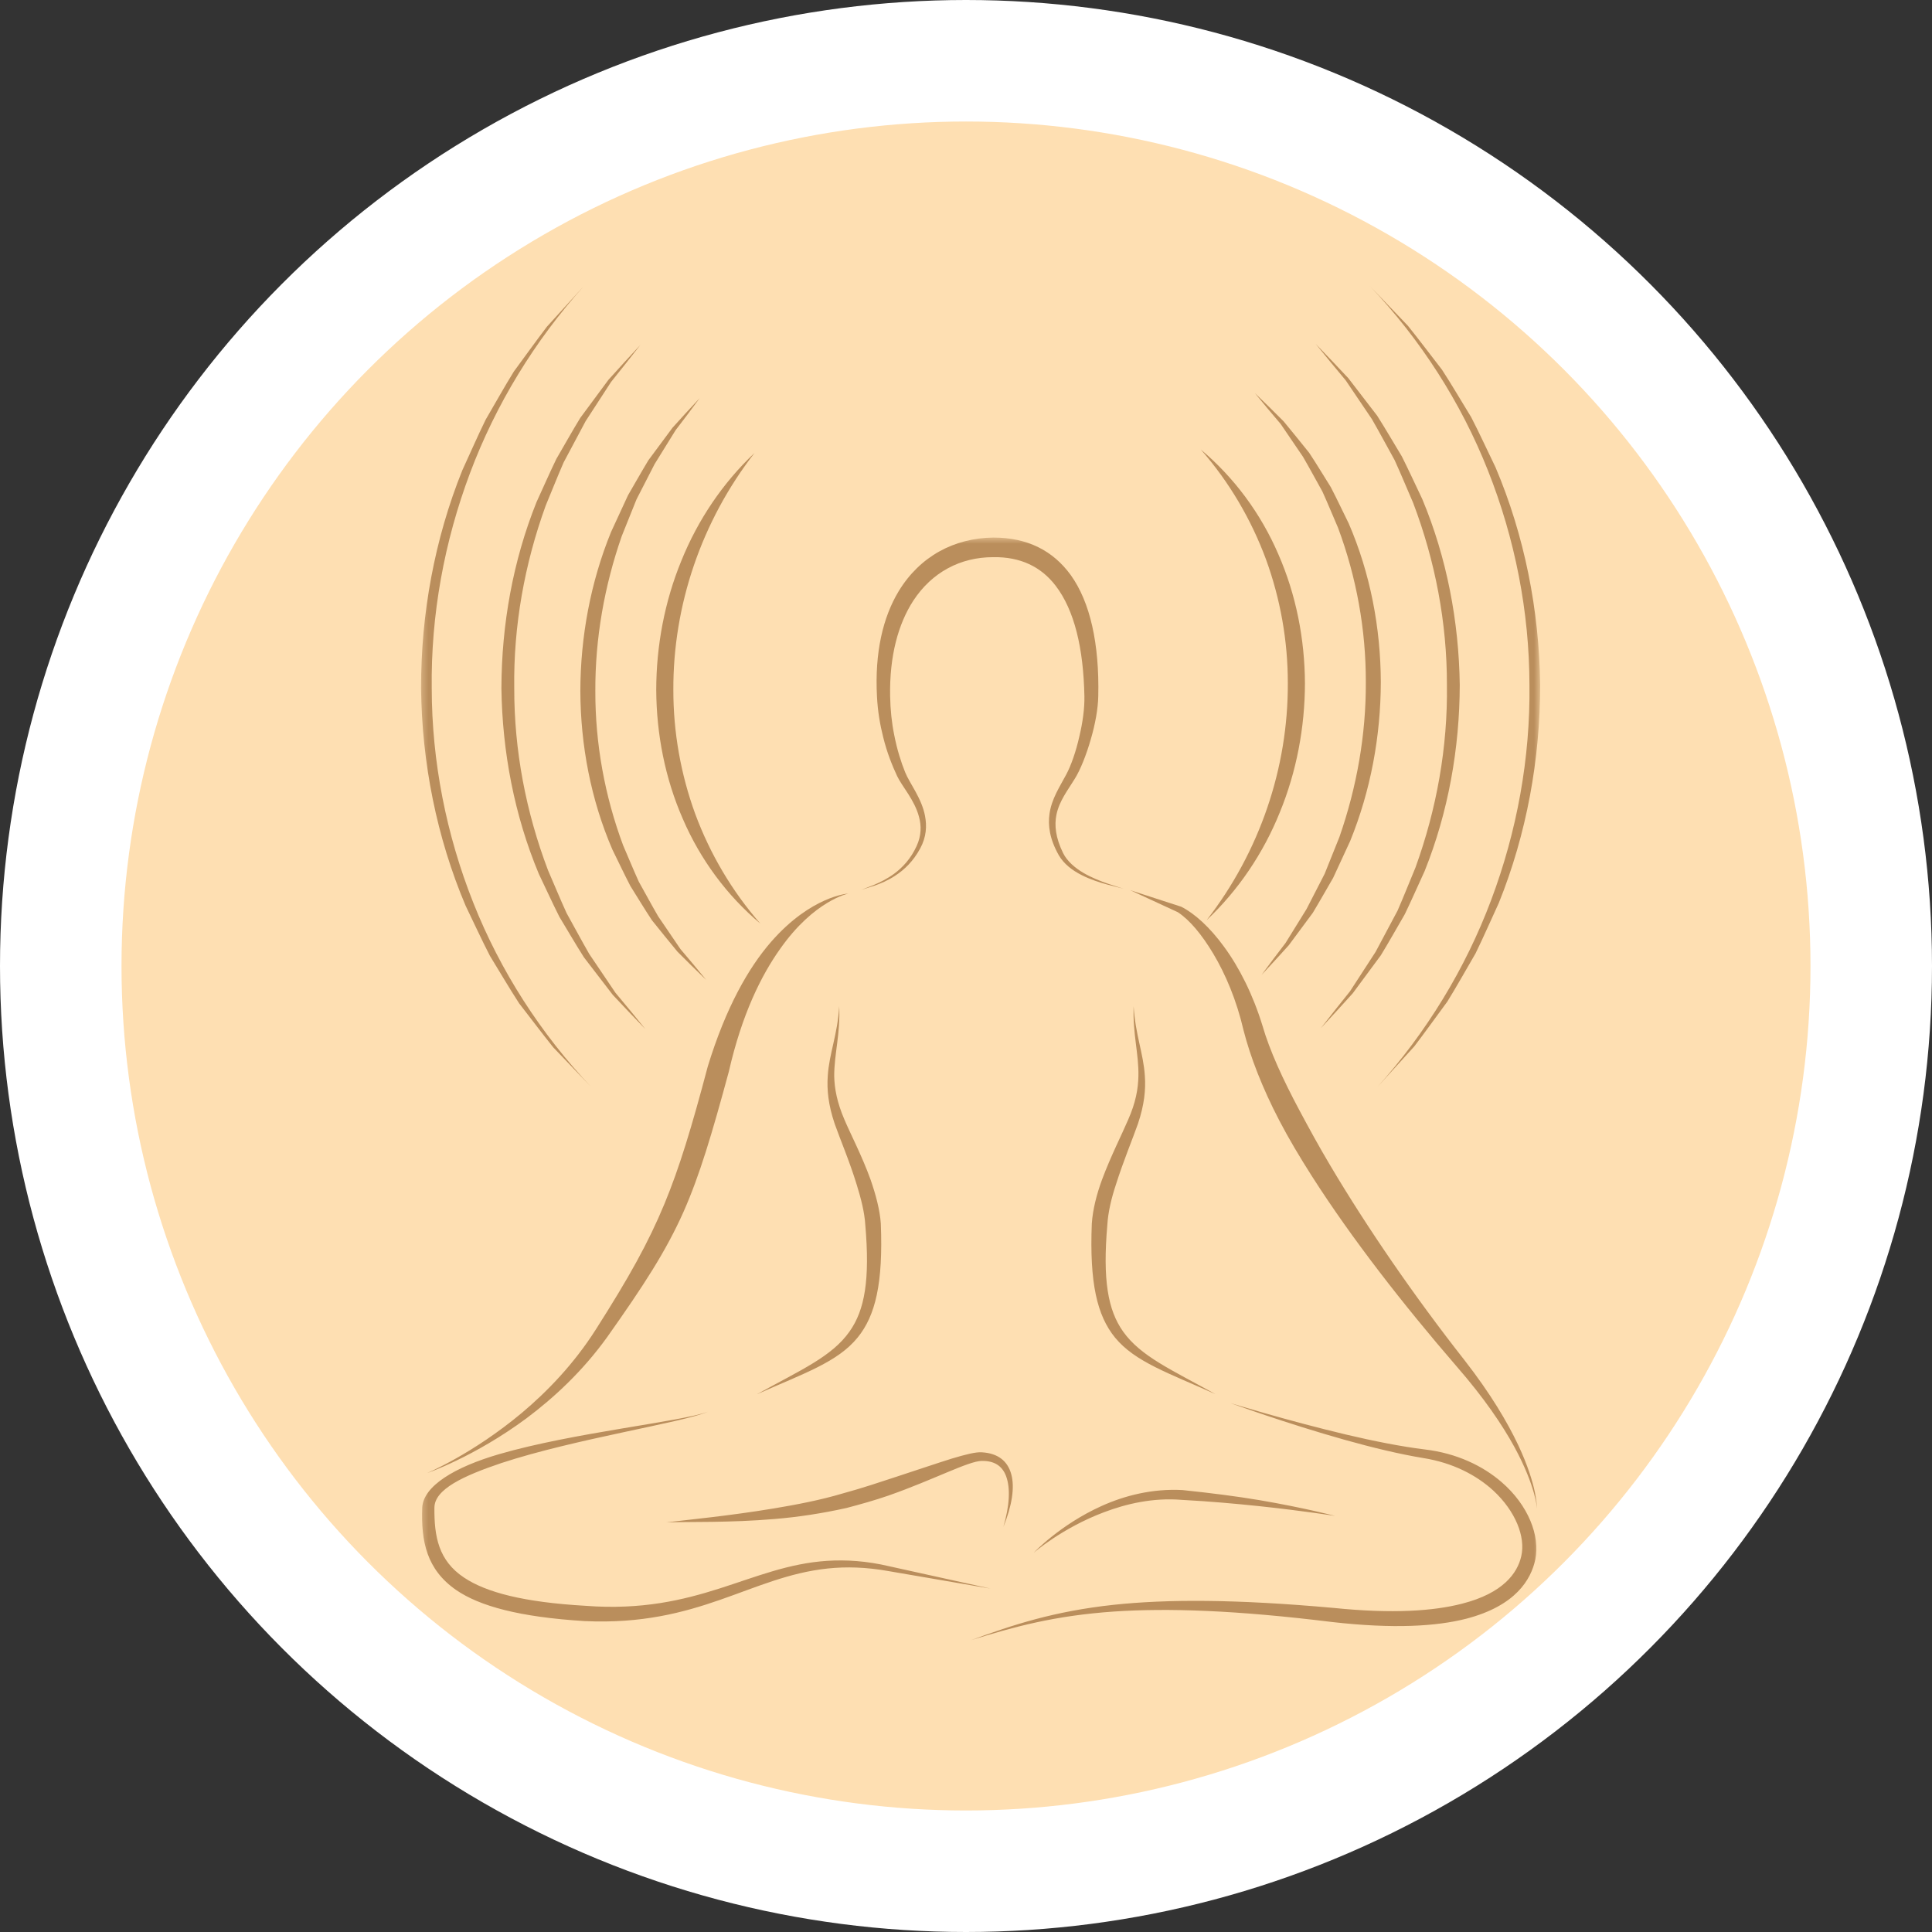 <svg width="318" height="318" viewBox="0 0 318 318" fill="none" xmlns="http://www.w3.org/2000/svg">
<rect x="0" y="0" width="318" height="318" fill="#333333" stroke="none"/>
<circle cx="159" cy="159" r="149" fill="#FEDFB2" stroke="white" stroke-width="20"/>
<path d="M198.612 151.448C207.36 140.186 212.027 126.353 211.971 112.457C211.981 105.519 210.754 98.585 208.368 92.044C205.948 85.516 202.357 79.372 197.657 73.999C203.13 78.585 207.544 84.555 210.41 91.226C213.328 97.881 214.752 105.175 214.789 112.451C214.777 119.726 213.407 127.006 210.652 133.712C207.941 140.432 203.811 146.556 198.612 151.448Z" fill="#BA8E5C"/>
<path d="M207.641 160.472C208.951 158.693 210.266 156.934 211.6 155.204L215.051 149.629L218.036 143.817L220.464 137.768C223.319 129.575 224.849 120.934 224.81 112.283C224.833 103.635 223.265 94.996 220.238 86.873C219.377 84.889 218.559 82.875 217.66 80.898C216.598 79.005 215.572 77.084 214.478 75.2L210.791 69.783C209.37 68.125 207.967 66.438 206.568 64.726C208.152 66.248 209.732 67.792 211.293 69.365C212.71 71.058 214.083 72.801 215.486 74.529C216.712 76.376 217.851 78.287 219.04 80.174C220.064 82.146 221.01 84.164 221.999 86.167C225.544 94.371 227.249 103.342 227.277 112.281C227.256 121.222 225.595 130.172 222.232 138.435L219.43 144.495C218.31 146.419 217.223 148.358 216.078 150.254L212.12 155.594C210.643 157.246 209.144 158.869 207.641 160.472Z" fill="#BA8E5C"/>
<path d="M217.407 169.232C218.998 167.185 220.596 165.16 222.211 163.157L226.413 156.683L230.032 149.891C231.059 147.543 231.995 145.157 232.98 142.797C236.466 133.18 238.301 122.964 238.157 112.748C238.181 102.532 236.234 92.334 232.599 82.771C231.579 80.427 230.61 78.053 229.544 75.723C228.301 73.486 227.093 71.219 225.813 68.993L221.495 62.601C219.841 60.631 218.204 58.636 216.571 56.619C218.368 58.475 220.157 60.352 221.932 62.25L226.682 68.431C228.078 70.624 229.379 72.882 230.731 75.112C231.904 77.437 232.982 79.814 234.111 82.169C238.141 91.814 240.127 102.278 240.271 112.734C240.241 123.192 238.383 133.675 234.492 143.373C233.398 145.747 232.355 148.137 231.224 150.481C229.909 152.732 228.643 155.013 227.288 157.229L222.654 163.497C220.917 165.429 219.165 167.341 217.407 169.232Z" fill="#BA8E5C"/>
<mask id="mask0_26_138" style="mask-type:luminance" maskUnits="userSpaceOnUse" x="225" y="47" width="29" height="132">
<path d="M225.421 47.03H253.498V178.981H225.421V47.03Z" fill="white"/>
</mask>
<g mask="url(#mask0_26_138)">
<path d="M226.657 178.981C234.787 169.931 241.205 159.436 245.444 148.131C249.686 136.836 251.891 124.781 251.742 112.729C251.726 100.678 249.356 88.648 244.906 77.435C240.464 66.213 233.8 55.862 225.43 47.03L231.744 53.63C233.649 56.004 235.477 58.447 237.351 60.861C239.017 63.416 240.545 66.064 242.153 68.668C243.556 71.379 244.817 74.169 246.16 76.921C250.943 88.204 253.349 100.46 253.503 112.718C253.507 124.973 251.28 137.257 246.701 148.621C245.417 151.399 244.202 154.207 242.859 156.948C241.31 159.587 239.832 162.263 238.229 164.856C236.413 167.315 234.638 169.799 232.796 172.221L226.657 178.981Z" fill="#BA8E5C"/>
</g>
<path d="M124.188 74.564C115.44 85.825 110.773 99.658 110.831 113.554C110.82 120.492 112.046 127.426 114.432 133.968C116.852 140.495 120.444 146.639 125.143 152.012C119.672 147.429 115.257 141.457 112.39 134.785C109.472 128.13 108.049 120.836 108.014 113.561C108.023 106.285 109.393 99.008 112.148 92.299C114.859 85.579 118.989 79.456 124.188 74.564Z" fill="#BA8E5C"/>
<path d="M115.159 65.539C113.851 67.321 112.534 69.077 111.201 70.808L107.749 76.383L104.766 82.195L102.337 88.243C99.482 96.439 97.953 105.078 97.99 113.728C97.967 122.376 99.535 131.015 102.562 139.136C103.424 141.122 104.241 143.136 105.14 145.115C106.202 147.006 107.229 148.927 108.323 150.811L112.009 156.228C113.431 157.889 114.834 159.576 116.232 161.285C114.648 159.766 113.068 158.219 111.507 156.644C110.09 154.953 108.72 153.211 107.315 151.482C106.088 149.636 104.95 147.724 103.761 145.838C102.738 143.866 101.791 141.847 100.801 139.845C97.256 131.64 95.554 122.669 95.523 113.73C95.544 104.79 97.205 95.839 100.571 87.577L103.37 81.516C104.492 79.593 105.577 77.653 106.722 75.758L110.68 70.417C112.158 68.766 113.656 67.14 115.159 65.539Z" fill="#BA8E5C"/>
<path d="M105.396 56.779C103.802 58.826 102.204 60.852 100.59 62.854L96.387 69.328L92.768 76.12C91.744 78.469 90.808 80.854 89.823 83.214C86.334 92.831 84.501 103.047 84.643 113.264C84.622 123.482 86.566 133.677 90.201 143.241C91.221 145.585 92.192 147.959 93.256 150.288C94.501 152.525 95.707 154.793 96.987 157.018L101.305 163.411C102.959 165.383 104.597 167.376 106.23 169.392C104.434 167.536 102.643 165.659 100.868 163.761L96.118 157.58C94.722 155.387 93.421 153.129 92.069 150.899C90.898 148.574 89.821 146.198 88.689 143.842C84.661 134.198 82.673 123.733 82.531 113.277C82.559 102.82 84.418 92.336 88.311 82.638C89.402 80.264 90.445 77.874 91.577 75.53C92.894 73.279 94.157 71 95.512 68.782L100.148 62.515C101.883 60.582 103.637 58.67 105.396 56.779Z" fill="#BA8E5C"/>
<mask id="mask1_26_138" style="mask-type:luminance" maskUnits="userSpaceOnUse" x="69" y="47" width="29" height="132">
<path d="M69.3 47.03H97.477V178.981H69.3V47.03Z" fill="white"/>
</mask>
<g mask="url(#mask1_26_138)">
<path d="M96.146 47.03C88.016 56.08 81.595 66.575 77.358 77.879C73.117 89.175 70.912 101.231 71.061 113.282C71.077 125.333 73.444 137.364 77.897 148.577C82.339 159.799 89.003 170.149 97.37 178.981L91.056 172.382C89.154 170.008 87.326 167.564 85.449 165.151C83.786 162.595 82.255 159.947 80.647 157.343C79.245 154.632 77.983 151.843 76.643 149.09C71.86 137.807 69.451 125.552 69.3 113.294C69.293 101.038 71.521 88.754 76.102 77.393C77.386 74.612 78.599 71.802 79.944 69.063C81.491 66.424 82.97 63.748 84.573 61.156C86.39 58.696 88.162 56.213 90.004 53.79L96.146 47.03Z" fill="#BA8E5C"/>
</g>
<mask id="mask2_26_138" style="mask-type:luminance" maskUnits="userSpaceOnUse" x="69" y="88" width="185" height="182">
<path d="M69.3 88.466H253.349V269.988H69.3V88.466Z" fill="white"/>
</mask>
<g mask="url(#mask2_26_138)">
<path fill-rule="evenodd" clip-rule="evenodd" d="M141.791 146.486C142.5 146.093 144.86 145.503 147.18 143.81C148.556 142.788 149.933 141.331 150.876 139.245C151.664 137.515 151.664 135.94 151.271 134.483C150.563 131.689 148.439 129.408 147.652 127.714C146.865 126.023 146 123.898 145.371 121.34C144.86 119.333 144.465 117.05 144.349 114.65C143.954 107.41 145.331 101.586 147.928 97.296C151.429 91.551 157.053 88.559 163.504 88.48C169.127 88.48 173.336 90.645 176.247 94.659C179.434 99.105 180.967 105.953 180.77 114.611C180.73 116.697 180.259 119.215 179.55 121.654C178.805 124.253 177.82 126.732 176.877 128.228C175.776 130.037 174.359 131.807 173.887 134.091C173.534 135.821 173.729 137.868 174.988 140.425C175.657 141.763 176.916 142.827 178.294 143.654C181.046 145.266 184.31 146.014 185.018 146.33C184.27 146.014 180.928 145.503 178.057 144.047C176.484 143.259 175.107 142.198 174.28 140.781C172.746 138.065 172.472 135.861 172.746 133.933C173.1 131.454 174.438 129.487 175.499 127.48C176.287 126.023 177.114 123.661 177.664 121.182C178.215 118.901 178.528 116.539 178.489 114.611C178.333 106.662 176.837 100.443 173.769 96.429C171.369 93.282 167.947 91.628 163.464 91.707C158.075 91.707 153.394 94.188 150.326 98.871C147.849 102.687 146.393 107.96 146.511 114.571C146.551 116.855 146.786 119.017 147.18 120.948C147.652 123.387 148.321 125.473 148.99 127.124C149.698 128.897 151.703 131.375 152.254 134.288C152.57 135.94 152.491 137.749 151.466 139.64C150.326 141.763 148.832 143.18 147.299 144.165C144.978 145.698 142.539 146.133 141.791 146.486ZM139.629 147.076C139.629 147.076 133.531 147.431 126.885 155.064C123.226 159.276 119.489 165.768 116.499 175.529C113.826 185.643 111.819 192.215 109.38 198.117C106.706 204.57 103.519 210.278 98.053 218.856C94.473 224.482 90.106 229.01 85.9 232.55C77.758 239.358 70.283 242.469 70.283 242.469C70.283 242.469 78.032 239.83 86.645 233.456C91.17 230.071 95.928 225.665 99.942 220.076C105.958 211.576 109.617 205.948 112.527 199.416C115.164 193.434 117.168 186.705 119.96 176.393C122.125 166.911 125.31 160.535 128.418 156.168C134.003 148.219 139.629 147.076 139.629 147.076ZM186.04 146.525L193.869 150.147C195.797 151.406 197.801 153.805 199.69 156.955C201.736 160.377 203.544 164.667 204.684 169.587C205.788 173.915 207.753 179.032 210.584 184.461C212.12 187.413 213.929 190.442 215.934 193.592C222.464 203.822 230.961 214.724 239.732 224.877C244.295 230.111 247.284 234.557 249.249 238.139C252.829 244.71 252.987 248.332 252.987 248.332C252.987 248.332 253.105 244.671 249.879 237.823C248.109 234.085 245.356 229.402 241.029 223.853C232.808 213.386 225.061 202.131 218.924 191.78C217.075 188.672 215.423 185.643 213.89 182.77C211.135 177.615 208.972 172.893 207.792 168.8C206.22 163.685 203.978 159.236 201.46 155.812C199.139 152.625 196.621 150.344 194.419 149.241L186.04 146.525ZM186.591 165.613C186.435 170.296 187.457 173.443 187.378 177.102C187.339 179.188 186.946 181.471 185.687 184.305C184.705 186.626 182.816 190.326 181.399 194.143C180.496 196.582 179.866 199.1 179.708 201.383C179.316 211.181 180.575 216.533 183.525 220.155C186.828 224.169 192.296 225.978 200.083 229.481C192.847 225.467 187.771 223.263 184.86 219.17C182.345 215.63 181.478 210.631 182.266 201.581C182.384 199.534 182.935 197.211 183.68 194.97C184.9 191.111 186.475 187.334 187.3 184.974C188.361 181.824 188.598 179.346 188.44 177.102C188.205 173.364 186.867 170.296 186.591 165.613ZM138.133 165.613C137.859 170.335 136.481 173.364 136.246 177.102C136.088 179.346 136.323 181.824 137.387 184.974C138.212 187.334 139.824 191.111 141.004 194.97C141.712 197.251 142.302 199.534 142.421 201.581C143.208 210.631 142.342 215.63 139.824 219.17C136.913 223.302 131.84 225.467 124.602 229.481C132.39 226.018 137.859 224.208 141.162 220.155C144.112 216.533 145.371 211.181 144.978 201.383C144.82 199.139 144.151 196.621 143.285 194.143C141.91 190.326 139.982 186.626 138.999 184.305C137.78 181.471 137.348 179.188 137.308 177.102C137.308 173.443 138.33 170.256 138.133 165.613ZM116.539 232.355C112.253 234.006 94.394 235.779 82.123 239.358C74.847 241.484 69.653 244.592 69.497 248.174C69.3 253.684 70.204 258.327 75.082 261.712C78.938 264.348 85.426 266.158 96.243 266.827C115.085 267.693 123.501 259.507 136.246 258.169C139.273 257.853 142.539 257.932 146.274 258.601L163.032 261.475L146.432 257.816C142.618 256.91 139.234 256.713 136.128 256.91C123.461 257.737 114.927 265.726 96.362 264.309C86.174 263.719 80.039 262.104 76.38 259.665C72.171 256.871 71.463 252.896 71.502 248.174C71.502 245.105 76.341 242.901 82.515 240.815C94.71 236.801 112.369 234.164 116.539 232.355ZM202.522 230.938C202.522 230.938 211.685 234.283 221.363 236.998C225.846 238.257 230.408 239.358 234.264 239.988C239.18 240.775 243.036 242.822 245.788 245.34C249.447 248.724 251.138 252.975 250.39 256.162C249.76 258.917 247.44 262.223 240.675 263.953C235.955 265.173 229.228 265.647 219.553 264.662C203.388 263.205 192.059 263.205 183.248 264.151C173.494 265.212 166.767 267.417 159.805 269.974C166.846 267.772 173.613 265.921 183.367 265.252C192.178 264.662 203.349 265.017 219.316 266.985C229.386 268.125 236.427 267.693 241.344 266.434C249.486 264.309 252.004 259.979 252.711 256.673C253.498 252.857 251.609 247.781 247.126 243.923C244.058 241.286 239.809 239.2 234.499 238.571C230.645 238.099 226.083 237.193 221.6 236.132C211.804 233.809 202.522 230.938 202.522 230.938ZM109.696 250.573C113.354 250.457 120.118 250.652 127.475 250.023C131.368 249.709 135.419 249.08 139.313 248.213C141.712 247.584 144.072 246.915 146.235 246.167C153.75 243.53 159.373 240.499 161.576 240.462C163.662 240.422 164.958 241.286 165.587 242.94C166.335 244.908 166.177 247.818 165.155 251.321C166.572 247.818 167.044 244.829 166.454 242.664C165.864 240.499 164.291 239.2 161.615 239.045C160.632 238.966 158.941 239.398 156.7 240.067C154.3 240.815 151.192 241.876 147.691 243.019C144.939 243.923 141.91 244.947 138.723 245.811C135.027 246.915 131.092 247.663 127.317 248.292C119.96 249.512 113.275 250.141 109.696 250.573ZM170.152 255.572C170.152 255.572 174.793 251.519 181.676 248.922C185.411 247.505 189.818 246.48 194.538 246.875C199.1 247.112 203.388 247.505 207.163 247.897C214.598 248.685 219.751 249.512 219.751 249.512C219.751 249.512 214.675 248.174 207.281 246.915C203.544 246.285 199.218 245.735 194.656 245.261C189.699 244.987 185.097 246.167 181.281 247.897C174.477 250.968 170.152 255.572 170.152 255.572Z" fill="#BA8E5C"/>
</g>
</svg>
